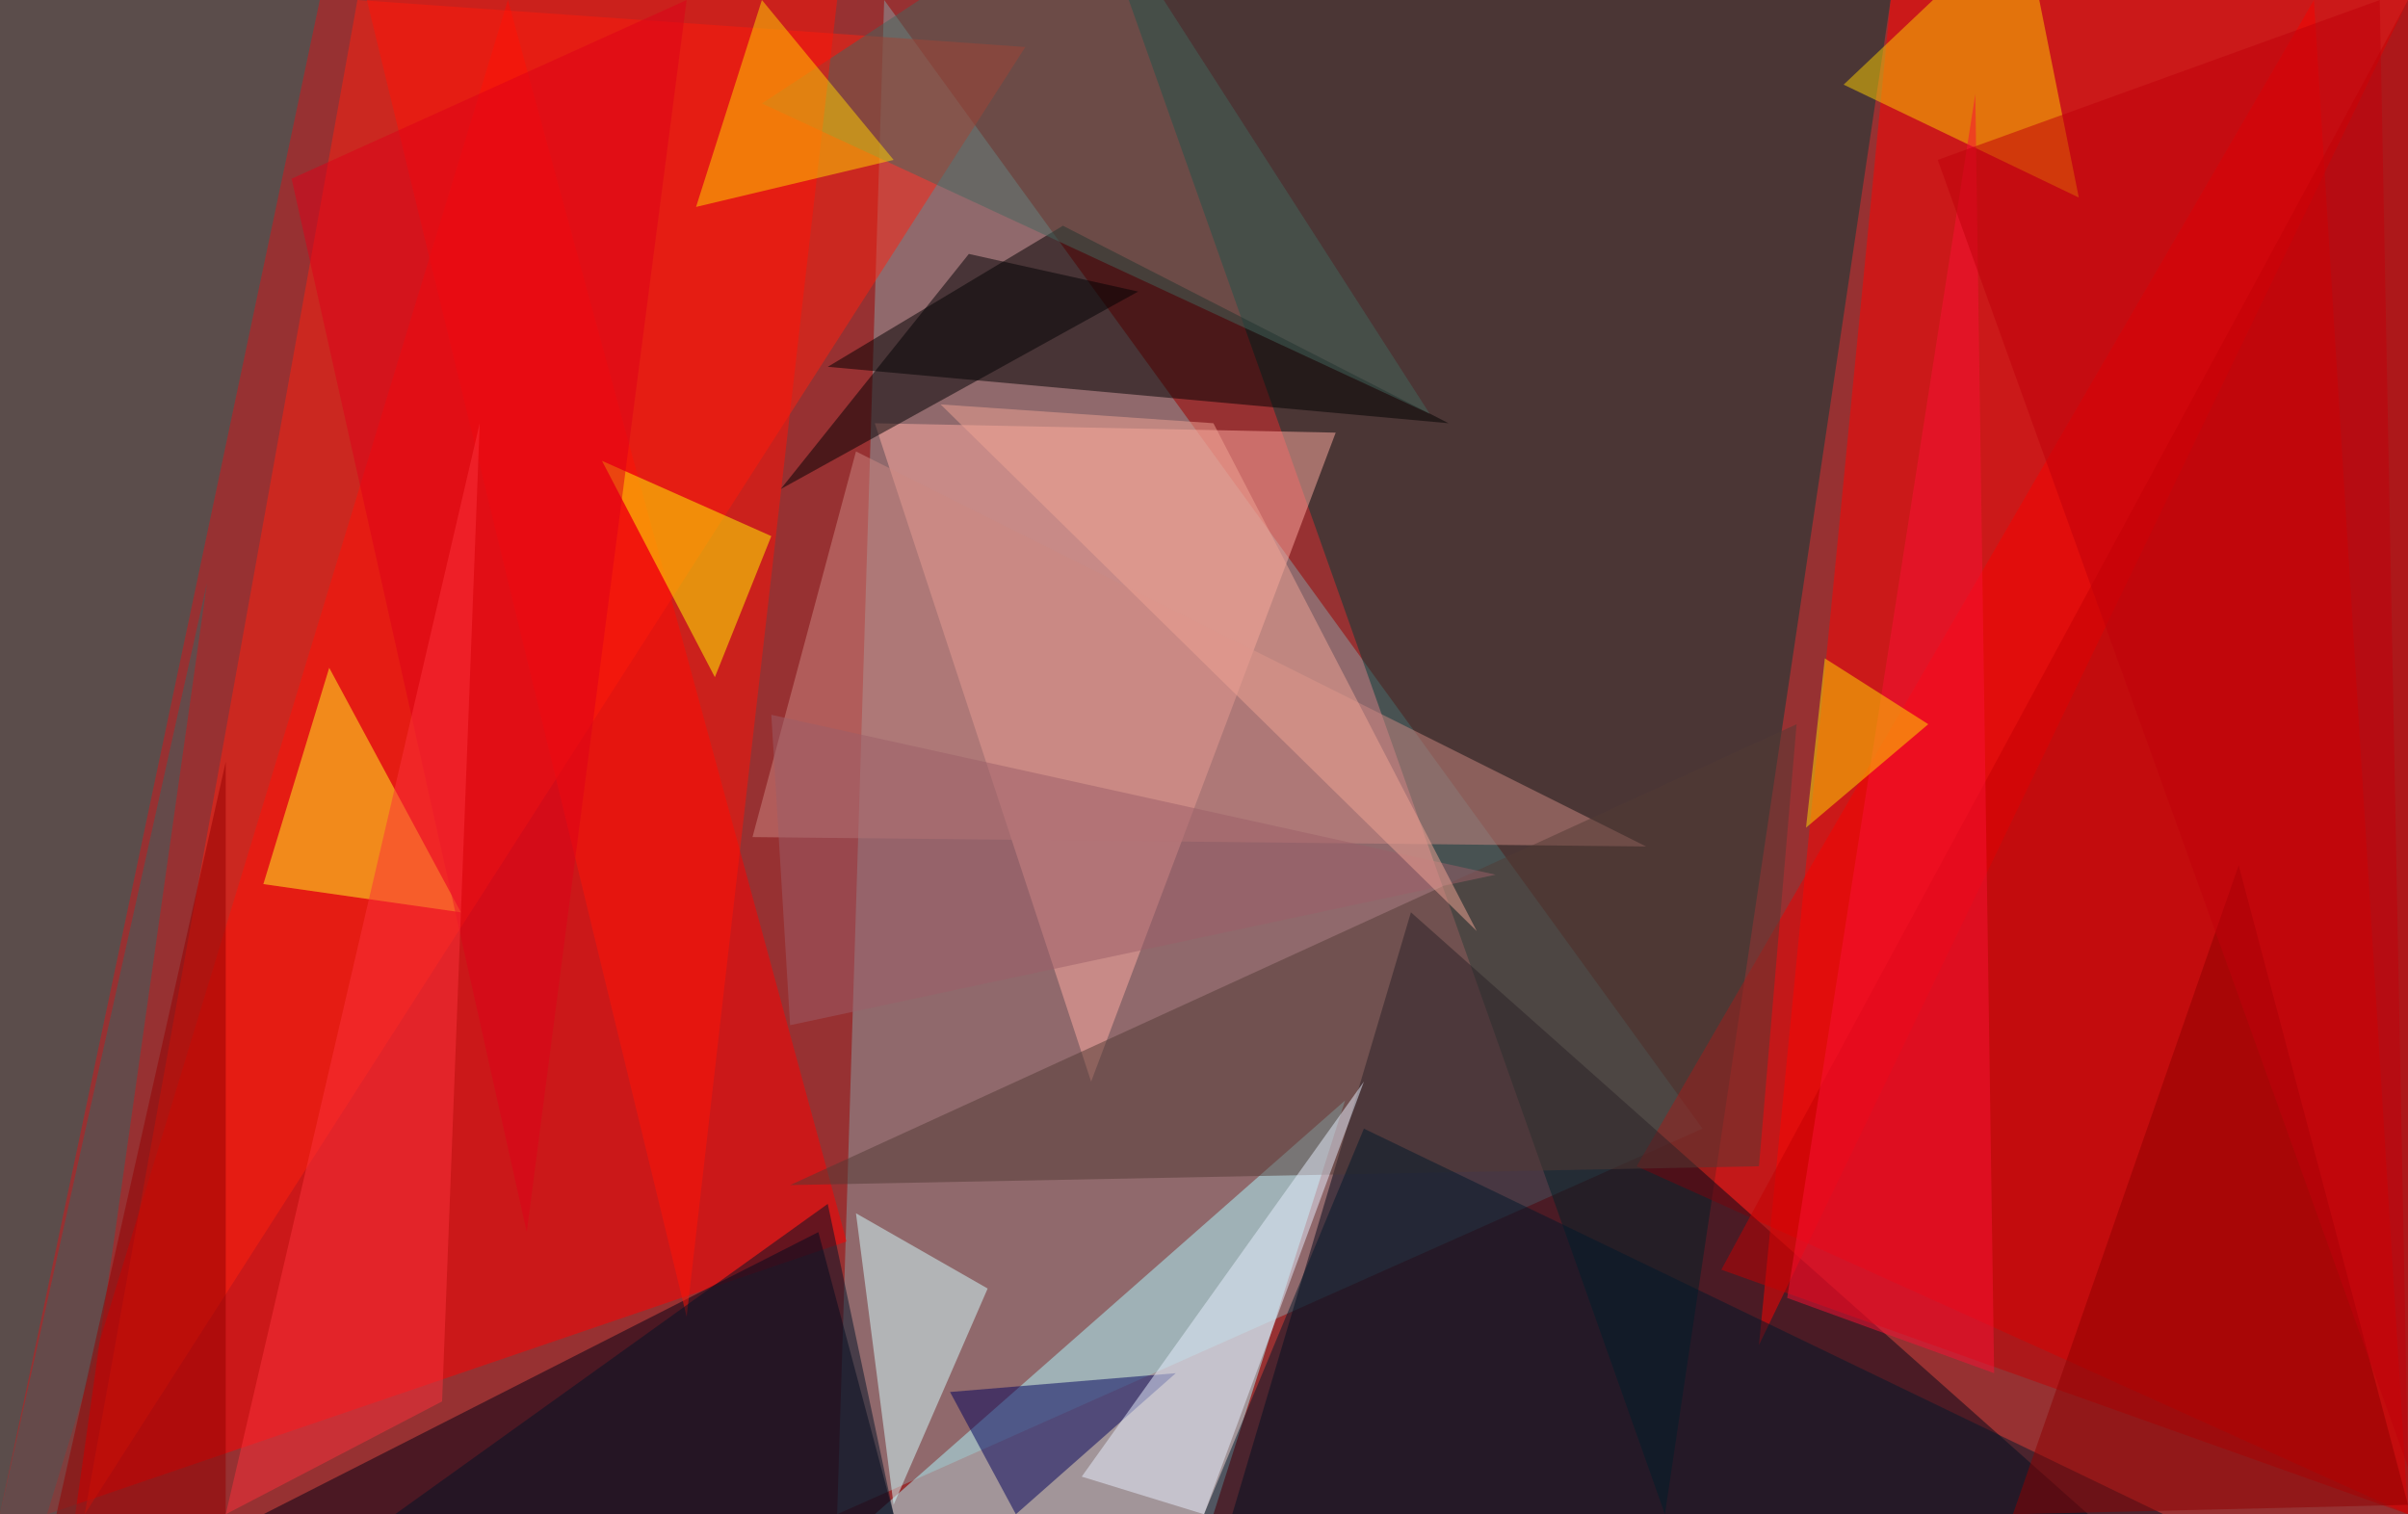 <?xml version="1.0" standalone="no"?>
<svg xmlns="http://www.w3.org/2000/svg" version="1.2" baseProfile="tiny" width="256" height="161" viewBox="0 0 256 161">
<rect x="0" y="0" width="256" height="161" id="0" fill="rgb(151,49,50)" fill-opacity="1" />
<polygon points="94,0 89,161 181,120" id="1" fill="rgb(138,162,166)" fill-opacity="0.502" />
<polygon points="177,161 120,0 201,0" id="2" fill="rgb(0,61,57)" fill-opacity="0.502" />
<polygon points="54,0 5,161 90,132" id="3" fill="rgb(255,0,0)" fill-opacity="0.502" />
<polygon points="256,161 246,0 174,124" id="4" fill="rgb(240,0,0)" fill-opacity="0.502" />
<polygon points="150,97 131,161 222,161" id="5" fill="rgb(0,7,25)" fill-opacity="0.502" />
<polygon points="38,0 9,161 109,5" id="6" fill="rgb(255,32,14)" fill-opacity="0.502" />
<polygon points="93,161 129,161 143,117" id="7" fill="rgb(173,250,255)" fill-opacity="0.502" />
<polygon points="87,131 28,161 95,161" id="8" fill="rgb(0,0,20)" fill-opacity="0.502" />
<polygon points="0,0 34,0 0,161" id="9" fill="rgb(32,107,101)" fill-opacity="0.502" />
<polygon points="201,0 256,0 187,143" id="10" fill="rgb(255,3,0)" fill-opacity="0.502" />
<polygon points="142,46 93,45 116,115" id="11" fill="rgb(255,171,161)" fill-opacity="0.502" />
<polygon points="154,45 88,39 113,24" id="12" fill="rgb(0,0,0)" fill-opacity="0.502" />
<polygon points="81,11 116,-12 152,44" id="13" fill="rgb(66,102,93)" fill-opacity="0.502" />
<polygon points="73,140 39,0 89,0" id="14" fill="rgb(255,18,6)" fill-opacity="0.502" />
<polygon points="256,0 183,135 256,161" id="15" fill="rgb(195,0,3)" fill-opacity="0.502" />
<polygon points="175,90 80,89 91,48" id="16" fill="rgb(203,135,130)" fill-opacity="0.502" />
<polygon points="105,137 95,160 91,129" id="17" fill="rgb(211,255,255)" fill-opacity="0.502" />
<polygon points="28,94 49,97 35,71" id="18" fill="rgb(255,247,36)" fill-opacity="0.502" />
<polygon points="191,77 84,126 187,124" id="19" fill="rgb(82,58,52)" fill-opacity="0.502" />
<polygon points="221,21 196,9 215,-9" id="20" fill="rgb(251,205,0)" fill-opacity="0.502" />
<polygon points="145,120 128,161 230,161" id="21" fill="rgb(0,25,43)" fill-opacity="0.502" />
<polygon points="125,146 101,148 108,161" id="22" fill="rgb(0,0,91)" fill-opacity="0.502" />
<polygon points="74,22 95,17 81,0" id="23" fill="rgb(255,213,0)" fill-opacity="0.502" />
<polygon points="128,161 115,157 145,115" id="24" fill="rgb(231,239,255)" fill-opacity="0.502" />
<polygon points="256,160 238,92 214,161" id="25" fill="rgb(141,0,0)" fill-opacity="0.502" />
<polygon points="88,128 95,161 42,161" id="26" fill="rgb(0,18,39)" fill-opacity="0.502" />
<polygon points="82,57 64,49 76,72" id="27" fill="rgb(255,253,0)" fill-opacity="0.502" />
<polygon points="0,161 8,161 22,62" id="28" fill="rgb(53,101,99)" fill-opacity="0.502" />
<polygon points="103,27 121,31 83,52" id="29" fill="rgb(0,0,2)" fill-opacity="0.502" />
<polygon points="6,161 24,161 24,81" id="30" fill="rgb(147,0,1)" fill-opacity="0.502" />
<polygon points="212,146 190,138 210,10" id="31" fill="rgb(249,17,53)" fill-opacity="0.502" />
<polygon points="31,19 73,0 56,131" id="32" fill="rgb(222,0,24)" fill-opacity="0.502" />
<polygon points="159,93 84,109 82,76" id="33" fill="rgb(156,95,104)" fill-opacity="0.502" />
<polygon points="205,77 192,88 194,70" id="34" fill="rgb(255,223,0)" fill-opacity="0.502" />
<polygon points="129,45 157,99 100,43" id="35" fill="rgb(239,163,148)" fill-opacity="0.502" />
<polygon points="253,0 256,156 206,17" id="36" fill="rgb(191,0,11)" fill-opacity="0.502" />
<polygon points="24,161 51,45 47,149" id="37" fill="rgb(251,49,58)" fill-opacity="0.502" />
</svg>